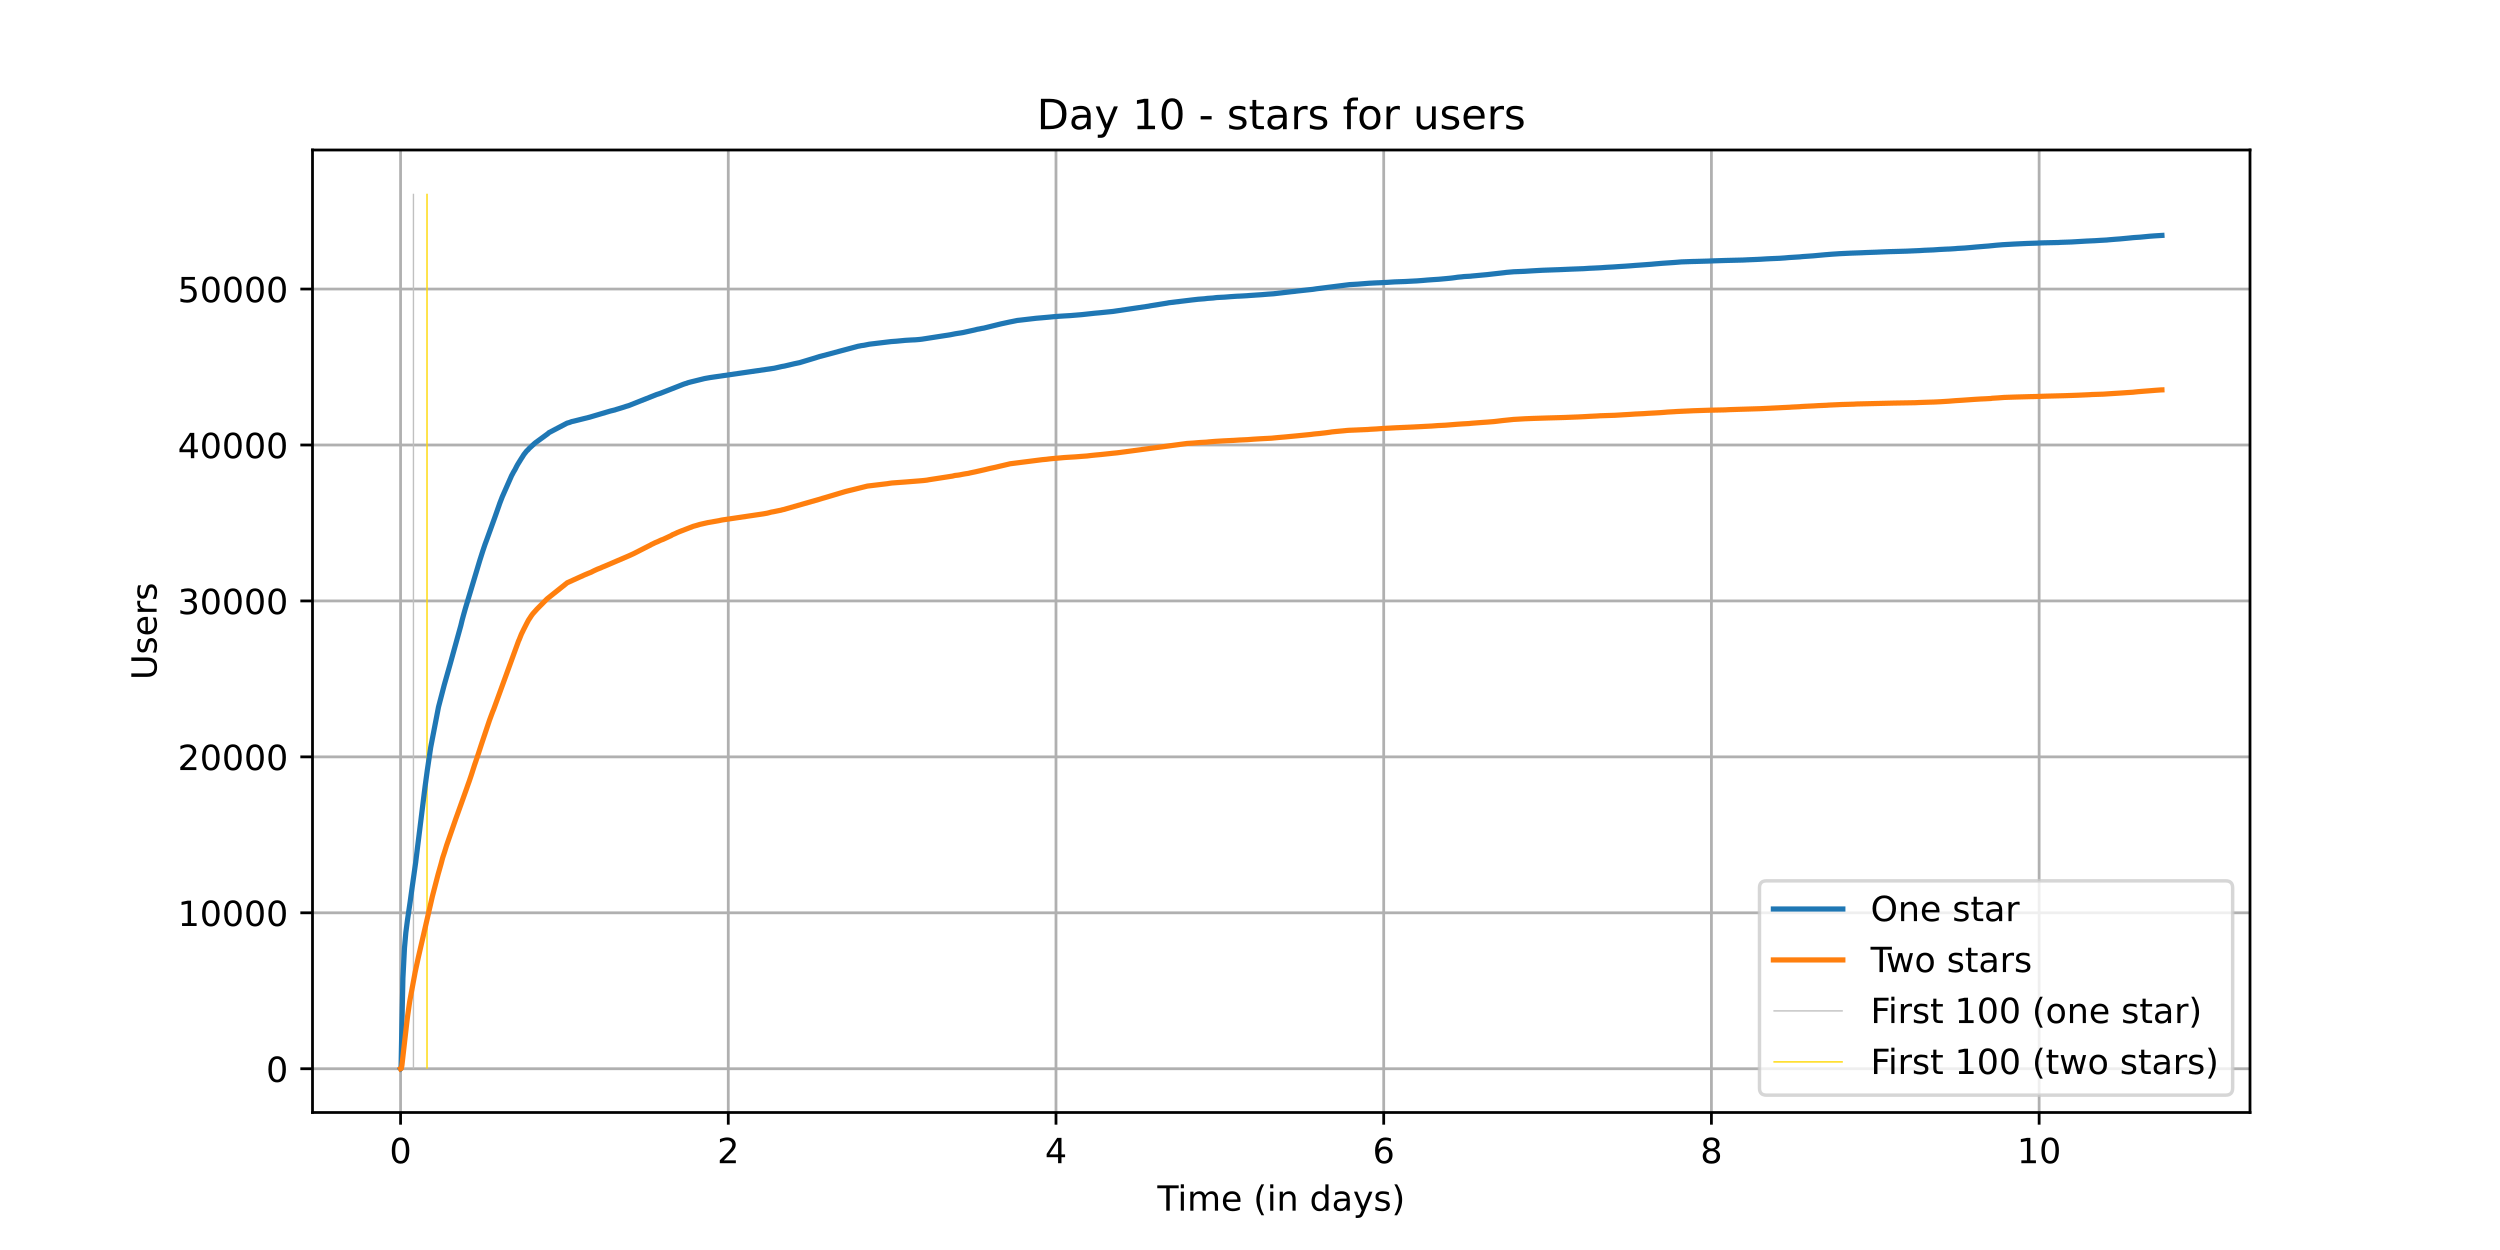 <?xml version="1.0" encoding="utf-8" standalone="no"?>
<!DOCTYPE svg PUBLIC "-//W3C//DTD SVG 1.1//EN"
  "http://www.w3.org/Graphics/SVG/1.1/DTD/svg11.dtd">
<!-- Created with matplotlib (https://matplotlib.org/) -->
<svg height="360pt" version="1.1" viewBox="0 0 720 360" width="720pt" xmlns="http://www.w3.org/2000/svg" xmlns:xlink="http://www.w3.org/1999/xlink">
 <defs>
  <style type="text/css">*{stroke-linecap:butt;stroke-linejoin:round;}</style>
 </defs>
 <g id="figure_1">
  <g id="patch_1">
   <path d="M 0 360 
L 720 360 
L 720 0 
L 0 0 
z
" style="fill:#ffffff;"/>
  </g>
  <g id="axes_1">
   <g id="patch_2">
    <path d="M 90 320.4 
L 648 320.4 
L 648 43.2 
L 90 43.2 
z
" style="fill:#ffffff;"/>
   </g>
   <g id="matplotlib.axis_1">
    <g id="xtick_1">
     <g id="line2d_1">
      <path clip-path="url(#pdeec775f5f)" d="M 115.364 320.4 
L 115.364 43.2 
" style="fill:none;stroke:#b0b0b0;stroke-linecap:square;stroke-width:0.8;"/>
     </g>
     <g id="line2d_2">
      <defs>
       <path d="M 0 0 
L 0 3.5 
" id="mf7f93cf895" style="stroke:#000000;stroke-width:0.8;"/>
      </defs>
      <g>
       <use style="stroke:#000000;stroke-width:0.8;" x="115.364" xlink:href="#mf7f93cf895" y="320.4"/>
      </g>
     </g>
     <g id="text_1">
      <!-- 0 -->
      <g transform="translate(112.182 334.998)scale(0.1 -0.1)">
       <defs>
        <path d="M 31.781 66.406 
Q 24.172 66.406 20.328 58.906 
Q 16.5 51.422 16.5 36.375 
Q 16.5 21.391 20.328 13.891 
Q 24.172 6.391 31.781 6.391 
Q 39.453 6.391 43.281 13.891 
Q 47.125 21.391 47.125 36.375 
Q 47.125 51.422 43.281 58.906 
Q 39.453 66.406 31.781 66.406 
z
M 31.781 74.219 
Q 44.047 74.219 50.516 64.516 
Q 56.984 54.828 56.984 36.375 
Q 56.984 17.969 50.516 8.266 
Q 44.047 -1.422 31.781 -1.422 
Q 19.531 -1.422 13.062 8.266 
Q 6.594 17.969 6.594 36.375 
Q 6.594 54.828 13.062 64.516 
Q 19.531 74.219 31.781 74.219 
z
" id="DejaVuSans-48"/>
       </defs>
       <use xlink:href="#DejaVuSans-48"/>
      </g>
     </g>
    </g>
    <g id="xtick_2">
     <g id="line2d_3">
      <path clip-path="url(#pdeec775f5f)" d="M 209.745 320.4 
L 209.745 43.2 
" style="fill:none;stroke:#b0b0b0;stroke-linecap:square;stroke-width:0.8;"/>
     </g>
     <g id="line2d_4">
      <g>
       <use style="stroke:#000000;stroke-width:0.8;" x="209.745" xlink:href="#mf7f93cf895" y="320.4"/>
      </g>
     </g>
     <g id="text_2">
      <!-- 2 -->
      <g transform="translate(206.564 334.998)scale(0.1 -0.1)">
       <defs>
        <path d="M 19.188 8.297 
L 53.609 8.297 
L 53.609 0 
L 7.328 0 
L 7.328 8.297 
Q 12.938 14.109 22.625 23.891 
Q 32.328 33.688 34.812 36.531 
Q 39.547 41.844 41.422 45.531 
Q 43.312 49.219 43.312 52.781 
Q 43.312 58.594 39.234 62.25 
Q 35.156 65.922 28.609 65.922 
Q 23.969 65.922 18.812 64.312 
Q 13.672 62.703 7.812 59.422 
L 7.812 69.391 
Q 13.766 71.781 18.938 73 
Q 24.125 74.219 28.422 74.219 
Q 39.75 74.219 46.484 68.547 
Q 53.219 62.891 53.219 53.422 
Q 53.219 48.922 51.531 44.891 
Q 49.859 40.875 45.406 35.406 
Q 44.188 33.984 37.641 27.219 
Q 31.109 20.453 19.188 8.297 
z
" id="DejaVuSans-50"/>
       </defs>
       <use xlink:href="#DejaVuSans-50"/>
      </g>
     </g>
    </g>
    <g id="xtick_3">
     <g id="line2d_5">
      <path clip-path="url(#pdeec775f5f)" d="M 304.126 320.4 
L 304.126 43.2 
" style="fill:none;stroke:#b0b0b0;stroke-linecap:square;stroke-width:0.8;"/>
     </g>
     <g id="line2d_6">
      <g>
       <use style="stroke:#000000;stroke-width:0.8;" x="304.126" xlink:href="#mf7f93cf895" y="320.4"/>
      </g>
     </g>
     <g id="text_3">
      <!-- 4 -->
      <g transform="translate(300.945 334.998)scale(0.1 -0.1)">
       <defs>
        <path d="M 37.797 64.312 
L 12.891 25.391 
L 37.797 25.391 
z
M 35.203 72.906 
L 47.609 72.906 
L 47.609 25.391 
L 58.016 25.391 
L 58.016 17.188 
L 47.609 17.188 
L 47.609 0 
L 37.797 0 
L 37.797 17.188 
L 4.891 17.188 
L 4.891 26.703 
z
" id="DejaVuSans-52"/>
       </defs>
       <use xlink:href="#DejaVuSans-52"/>
      </g>
     </g>
    </g>
    <g id="xtick_4">
     <g id="line2d_7">
      <path clip-path="url(#pdeec775f5f)" d="M 398.507 320.4 
L 398.507 43.2 
" style="fill:none;stroke:#b0b0b0;stroke-linecap:square;stroke-width:0.8;"/>
     </g>
     <g id="line2d_8">
      <g>
       <use style="stroke:#000000;stroke-width:0.8;" x="398.507" xlink:href="#mf7f93cf895" y="320.4"/>
      </g>
     </g>
     <g id="text_4">
      <!-- 6 -->
      <g transform="translate(395.326 334.998)scale(0.1 -0.1)">
       <defs>
        <path d="M 33.016 40.375 
Q 26.375 40.375 22.484 35.828 
Q 18.609 31.297 18.609 23.391 
Q 18.609 15.531 22.484 10.953 
Q 26.375 6.391 33.016 6.391 
Q 39.656 6.391 43.531 10.953 
Q 47.406 15.531 47.406 23.391 
Q 47.406 31.297 43.531 35.828 
Q 39.656 40.375 33.016 40.375 
z
M 52.594 71.297 
L 52.594 62.312 
Q 48.875 64.062 45.094 64.984 
Q 41.312 65.922 37.594 65.922 
Q 27.828 65.922 22.672 59.328 
Q 17.531 52.734 16.797 39.406 
Q 19.672 43.656 24.016 45.922 
Q 28.375 48.188 33.594 48.188 
Q 44.578 48.188 50.953 41.516 
Q 57.328 34.859 57.328 23.391 
Q 57.328 12.156 50.688 5.359 
Q 44.047 -1.422 33.016 -1.422 
Q 20.359 -1.422 13.672 8.266 
Q 6.984 17.969 6.984 36.375 
Q 6.984 53.656 15.188 63.938 
Q 23.391 74.219 37.203 74.219 
Q 40.922 74.219 44.703 73.484 
Q 48.484 72.75 52.594 71.297 
z
" id="DejaVuSans-54"/>
       </defs>
       <use xlink:href="#DejaVuSans-54"/>
      </g>
     </g>
    </g>
    <g id="xtick_5">
     <g id="line2d_9">
      <path clip-path="url(#pdeec775f5f)" d="M 492.888 320.4 
L 492.888 43.2 
" style="fill:none;stroke:#b0b0b0;stroke-linecap:square;stroke-width:0.8;"/>
     </g>
     <g id="line2d_10">
      <g>
       <use style="stroke:#000000;stroke-width:0.8;" x="492.888" xlink:href="#mf7f93cf895" y="320.4"/>
      </g>
     </g>
     <g id="text_5">
      <!-- 8 -->
      <g transform="translate(489.707 334.998)scale(0.1 -0.1)">
       <defs>
        <path d="M 31.781 34.625 
Q 24.75 34.625 20.719 30.859 
Q 16.703 27.094 16.703 20.516 
Q 16.703 13.922 20.719 10.156 
Q 24.75 6.391 31.781 6.391 
Q 38.812 6.391 42.859 10.172 
Q 46.922 13.969 46.922 20.516 
Q 46.922 27.094 42.891 30.859 
Q 38.875 34.625 31.781 34.625 
z
M 21.922 38.812 
Q 15.578 40.375 12.031 44.719 
Q 8.5 49.078 8.5 55.328 
Q 8.5 64.062 14.719 69.141 
Q 20.953 74.219 31.781 74.219 
Q 42.672 74.219 48.875 69.141 
Q 55.078 64.062 55.078 55.328 
Q 55.078 49.078 51.531 44.719 
Q 48 40.375 41.703 38.812 
Q 48.828 37.156 52.797 32.312 
Q 56.781 27.484 56.781 20.516 
Q 56.781 9.906 50.312 4.234 
Q 43.844 -1.422 31.781 -1.422 
Q 19.734 -1.422 13.25 4.234 
Q 6.781 9.906 6.781 20.516 
Q 6.781 27.484 10.781 32.312 
Q 14.797 37.156 21.922 38.812 
z
M 18.312 54.391 
Q 18.312 48.734 21.844 45.562 
Q 25.391 42.391 31.781 42.391 
Q 38.141 42.391 41.719 45.562 
Q 45.312 48.734 45.312 54.391 
Q 45.312 60.062 41.719 63.234 
Q 38.141 66.406 31.781 66.406 
Q 25.391 66.406 21.844 63.234 
Q 18.312 60.062 18.312 54.391 
z
" id="DejaVuSans-56"/>
       </defs>
       <use xlink:href="#DejaVuSans-56"/>
      </g>
     </g>
    </g>
    <g id="xtick_6">
     <g id="line2d_11">
      <path clip-path="url(#pdeec775f5f)" d="M 587.27 320.4 
L 587.27 43.2 
" style="fill:none;stroke:#b0b0b0;stroke-linecap:square;stroke-width:0.8;"/>
     </g>
     <g id="line2d_12">
      <g>
       <use style="stroke:#000000;stroke-width:0.8;" x="587.27" xlink:href="#mf7f93cf895" y="320.4"/>
      </g>
     </g>
     <g id="text_6">
      <!-- 10 -->
      <g transform="translate(580.907 334.998)scale(0.1 -0.1)">
       <defs>
        <path d="M 12.406 8.297 
L 28.516 8.297 
L 28.516 63.922 
L 10.984 60.406 
L 10.984 69.391 
L 28.422 72.906 
L 38.281 72.906 
L 38.281 8.297 
L 54.391 8.297 
L 54.391 0 
L 12.406 0 
z
" id="DejaVuSans-49"/>
       </defs>
       <use xlink:href="#DejaVuSans-49"/>
       <use x="63.623" xlink:href="#DejaVuSans-48"/>
      </g>
     </g>
    </g>
    <g id="text_7">
     <!-- Time (in days) -->
     <g transform="translate(333.327 348.677)scale(0.1 -0.1)">
      <defs>
       <path d="M -0.297 72.906 
L 61.375 72.906 
L 61.375 64.594 
L 35.5 64.594 
L 35.5 0 
L 25.594 0 
L 25.594 64.594 
L -0.297 64.594 
z
" id="DejaVuSans-84"/>
       <path d="M 9.422 54.688 
L 18.406 54.688 
L 18.406 0 
L 9.422 0 
z
M 9.422 75.984 
L 18.406 75.984 
L 18.406 64.594 
L 9.422 64.594 
z
" id="DejaVuSans-105"/>
       <path d="M 52 44.188 
Q 55.375 50.25 60.062 53.125 
Q 64.75 56 71.094 56 
Q 79.641 56 84.281 50.016 
Q 88.922 44.047 88.922 33.016 
L 88.922 0 
L 79.891 0 
L 79.891 32.719 
Q 79.891 40.578 77.094 44.375 
Q 74.312 48.188 68.609 48.188 
Q 61.625 48.188 57.562 43.547 
Q 53.516 38.922 53.516 30.906 
L 53.516 0 
L 44.484 0 
L 44.484 32.719 
Q 44.484 40.625 41.703 44.406 
Q 38.922 48.188 33.109 48.188 
Q 26.219 48.188 22.156 43.531 
Q 18.109 38.875 18.109 30.906 
L 18.109 0 
L 9.078 0 
L 9.078 54.688 
L 18.109 54.688 
L 18.109 46.188 
Q 21.188 51.219 25.484 53.609 
Q 29.781 56 35.688 56 
Q 41.656 56 45.828 52.969 
Q 50 49.953 52 44.188 
z
" id="DejaVuSans-109"/>
       <path d="M 56.203 29.594 
L 56.203 25.203 
L 14.891 25.203 
Q 15.484 15.922 20.484 11.062 
Q 25.484 6.203 34.422 6.203 
Q 39.594 6.203 44.453 7.469 
Q 49.312 8.734 54.109 11.281 
L 54.109 2.781 
Q 49.266 0.734 44.188 -0.344 
Q 39.109 -1.422 33.891 -1.422 
Q 20.797 -1.422 13.156 6.188 
Q 5.516 13.812 5.516 26.812 
Q 5.516 40.234 12.766 48.109 
Q 20.016 56 32.328 56 
Q 43.359 56 49.781 48.891 
Q 56.203 41.797 56.203 29.594 
z
M 47.219 32.234 
Q 47.125 39.594 43.094 43.984 
Q 39.062 48.391 32.422 48.391 
Q 24.906 48.391 20.391 44.141 
Q 15.875 39.891 15.188 32.172 
z
" id="DejaVuSans-101"/>
       <path id="DejaVuSans-32"/>
       <path d="M 31 75.875 
Q 24.469 64.656 21.281 53.656 
Q 18.109 42.672 18.109 31.391 
Q 18.109 20.125 21.312 9.062 
Q 24.516 -2 31 -13.188 
L 23.188 -13.188 
Q 15.875 -1.703 12.234 9.375 
Q 8.594 20.453 8.594 31.391 
Q 8.594 42.281 12.203 53.312 
Q 15.828 64.359 23.188 75.875 
z
" id="DejaVuSans-40"/>
       <path d="M 54.891 33.016 
L 54.891 0 
L 45.906 0 
L 45.906 32.719 
Q 45.906 40.484 42.875 44.328 
Q 39.844 48.188 33.797 48.188 
Q 26.516 48.188 22.312 43.547 
Q 18.109 38.922 18.109 30.906 
L 18.109 0 
L 9.078 0 
L 9.078 54.688 
L 18.109 54.688 
L 18.109 46.188 
Q 21.344 51.125 25.703 53.562 
Q 30.078 56 35.797 56 
Q 45.219 56 50.047 50.172 
Q 54.891 44.344 54.891 33.016 
z
" id="DejaVuSans-110"/>
       <path d="M 45.406 46.391 
L 45.406 75.984 
L 54.391 75.984 
L 54.391 0 
L 45.406 0 
L 45.406 8.203 
Q 42.578 3.328 38.25 0.953 
Q 33.938 -1.422 27.875 -1.422 
Q 17.969 -1.422 11.734 6.484 
Q 5.516 14.406 5.516 27.297 
Q 5.516 40.188 11.734 48.094 
Q 17.969 56 27.875 56 
Q 33.938 56 38.25 53.625 
Q 42.578 51.266 45.406 46.391 
z
M 14.797 27.297 
Q 14.797 17.391 18.875 11.75 
Q 22.953 6.109 30.078 6.109 
Q 37.203 6.109 41.297 11.75 
Q 45.406 17.391 45.406 27.297 
Q 45.406 37.203 41.297 42.844 
Q 37.203 48.484 30.078 48.484 
Q 22.953 48.484 18.875 42.844 
Q 14.797 37.203 14.797 27.297 
z
" id="DejaVuSans-100"/>
       <path d="M 34.281 27.484 
Q 23.391 27.484 19.188 25 
Q 14.984 22.516 14.984 16.5 
Q 14.984 11.719 18.141 8.906 
Q 21.297 6.109 26.703 6.109 
Q 34.188 6.109 38.703 11.406 
Q 43.219 16.703 43.219 25.484 
L 43.219 27.484 
z
M 52.203 31.203 
L 52.203 0 
L 43.219 0 
L 43.219 8.297 
Q 40.141 3.328 35.547 0.953 
Q 30.953 -1.422 24.312 -1.422 
Q 15.922 -1.422 10.953 3.297 
Q 6 8.016 6 15.922 
Q 6 25.141 12.172 29.828 
Q 18.359 34.516 30.609 34.516 
L 43.219 34.516 
L 43.219 35.406 
Q 43.219 41.609 39.141 45 
Q 35.062 48.391 27.688 48.391 
Q 23 48.391 18.547 47.266 
Q 14.109 46.141 10.016 43.891 
L 10.016 52.203 
Q 14.938 54.109 19.578 55.047 
Q 24.219 56 28.609 56 
Q 40.484 56 46.344 49.844 
Q 52.203 43.703 52.203 31.203 
z
" id="DejaVuSans-97"/>
       <path d="M 32.172 -5.078 
Q 28.375 -14.844 24.75 -17.812 
Q 21.141 -20.797 15.094 -20.797 
L 7.906 -20.797 
L 7.906 -13.281 
L 13.188 -13.281 
Q 16.891 -13.281 18.938 -11.516 
Q 21 -9.766 23.484 -3.219 
L 25.094 0.875 
L 2.984 54.688 
L 12.5 54.688 
L 29.594 11.922 
L 46.688 54.688 
L 56.203 54.688 
z
" id="DejaVuSans-121"/>
       <path d="M 44.281 53.078 
L 44.281 44.578 
Q 40.484 46.531 36.375 47.5 
Q 32.281 48.484 27.875 48.484 
Q 21.188 48.484 17.844 46.438 
Q 14.5 44.391 14.5 40.281 
Q 14.5 37.156 16.891 35.375 
Q 19.281 33.594 26.516 31.984 
L 29.594 31.297 
Q 39.156 29.25 43.188 25.516 
Q 47.219 21.781 47.219 15.094 
Q 47.219 7.469 41.188 3.016 
Q 35.156 -1.422 24.609 -1.422 
Q 20.219 -1.422 15.453 -0.562 
Q 10.688 0.297 5.422 2 
L 5.422 11.281 
Q 10.406 8.688 15.234 7.391 
Q 20.062 6.109 24.812 6.109 
Q 31.156 6.109 34.562 8.281 
Q 37.984 10.453 37.984 14.406 
Q 37.984 18.062 35.516 20.016 
Q 33.062 21.969 24.703 23.781 
L 21.578 24.516 
Q 13.234 26.266 9.516 29.906 
Q 5.812 33.547 5.812 39.891 
Q 5.812 47.609 11.281 51.797 
Q 16.75 56 26.812 56 
Q 31.781 56 36.172 55.266 
Q 40.578 54.547 44.281 53.078 
z
" id="DejaVuSans-115"/>
       <path d="M 8.016 75.875 
L 15.828 75.875 
Q 23.141 64.359 26.781 53.312 
Q 30.422 42.281 30.422 31.391 
Q 30.422 20.453 26.781 9.375 
Q 23.141 -1.703 15.828 -13.188 
L 8.016 -13.188 
Q 14.5 -2 17.703 9.062 
Q 20.906 20.125 20.906 31.391 
Q 20.906 42.672 17.703 53.656 
Q 14.5 64.656 8.016 75.875 
z
" id="DejaVuSans-41"/>
      </defs>
      <use xlink:href="#DejaVuSans-84"/>
      <use x="57.959" xlink:href="#DejaVuSans-105"/>
      <use x="85.742" xlink:href="#DejaVuSans-109"/>
      <use x="183.154" xlink:href="#DejaVuSans-101"/>
      <use x="244.678" xlink:href="#DejaVuSans-32"/>
      <use x="276.465" xlink:href="#DejaVuSans-40"/>
      <use x="315.479" xlink:href="#DejaVuSans-105"/>
      <use x="343.262" xlink:href="#DejaVuSans-110"/>
      <use x="406.641" xlink:href="#DejaVuSans-32"/>
      <use x="438.428" xlink:href="#DejaVuSans-100"/>
      <use x="501.904" xlink:href="#DejaVuSans-97"/>
      <use x="563.184" xlink:href="#DejaVuSans-121"/>
      <use x="622.363" xlink:href="#DejaVuSans-115"/>
      <use x="674.463" xlink:href="#DejaVuSans-41"/>
     </g>
    </g>
   </g>
   <g id="matplotlib.axis_2">
    <g id="ytick_1">
     <g id="line2d_13">
      <path clip-path="url(#pdeec775f5f)" d="M 90 307.8 
L 648 307.8 
" style="fill:none;stroke:#b0b0b0;stroke-linecap:square;stroke-width:0.8;"/>
     </g>
     <g id="line2d_14">
      <defs>
       <path d="M 0 0 
L -3.5 0 
" id="m6e5ec797a6" style="stroke:#000000;stroke-width:0.8;"/>
      </defs>
      <g>
       <use style="stroke:#000000;stroke-width:0.8;" x="90" xlink:href="#m6e5ec797a6" y="307.8"/>
      </g>
     </g>
     <g id="text_8">
      <!-- 0 -->
      <g transform="translate(76.638 311.599)scale(0.1 -0.1)">
       <use xlink:href="#DejaVuSans-48"/>
      </g>
     </g>
    </g>
    <g id="ytick_2">
     <g id="line2d_15">
      <path clip-path="url(#pdeec775f5f)" d="M 90 262.888 
L 648 262.888 
" style="fill:none;stroke:#b0b0b0;stroke-linecap:square;stroke-width:0.8;"/>
     </g>
     <g id="line2d_16">
      <g>
       <use style="stroke:#000000;stroke-width:0.8;" x="90" xlink:href="#m6e5ec797a6" y="262.888"/>
      </g>
     </g>
     <g id="text_9">
      <!-- 10000 -->
      <g transform="translate(51.188 266.687)scale(0.1 -0.1)">
       <use xlink:href="#DejaVuSans-49"/>
       <use x="63.623" xlink:href="#DejaVuSans-48"/>
       <use x="127.246" xlink:href="#DejaVuSans-48"/>
       <use x="190.869" xlink:href="#DejaVuSans-48"/>
       <use x="254.492" xlink:href="#DejaVuSans-48"/>
      </g>
     </g>
    </g>
    <g id="ytick_3">
     <g id="line2d_17">
      <path clip-path="url(#pdeec775f5f)" d="M 90 217.976 
L 648 217.976 
" style="fill:none;stroke:#b0b0b0;stroke-linecap:square;stroke-width:0.8;"/>
     </g>
     <g id="line2d_18">
      <g>
       <use style="stroke:#000000;stroke-width:0.8;" x="90" xlink:href="#m6e5ec797a6" y="217.976"/>
      </g>
     </g>
     <g id="text_10">
      <!-- 20000 -->
      <g transform="translate(51.188 221.775)scale(0.1 -0.1)">
       <use xlink:href="#DejaVuSans-50"/>
       <use x="63.623" xlink:href="#DejaVuSans-48"/>
       <use x="127.246" xlink:href="#DejaVuSans-48"/>
       <use x="190.869" xlink:href="#DejaVuSans-48"/>
       <use x="254.492" xlink:href="#DejaVuSans-48"/>
      </g>
     </g>
    </g>
    <g id="ytick_4">
     <g id="line2d_19">
      <path clip-path="url(#pdeec775f5f)" d="M 90 173.064 
L 648 173.064 
" style="fill:none;stroke:#b0b0b0;stroke-linecap:square;stroke-width:0.8;"/>
     </g>
     <g id="line2d_20">
      <g>
       <use style="stroke:#000000;stroke-width:0.8;" x="90" xlink:href="#m6e5ec797a6" y="173.064"/>
      </g>
     </g>
     <g id="text_11">
      <!-- 30000 -->
      <g transform="translate(51.188 176.864)scale(0.1 -0.1)">
       <defs>
        <path d="M 40.578 39.312 
Q 47.656 37.797 51.625 33 
Q 55.609 28.219 55.609 21.188 
Q 55.609 10.406 48.188 4.484 
Q 40.766 -1.422 27.094 -1.422 
Q 22.516 -1.422 17.656 -0.516 
Q 12.797 0.391 7.625 2.203 
L 7.625 11.719 
Q 11.719 9.328 16.594 8.109 
Q 21.484 6.891 26.812 6.891 
Q 36.078 6.891 40.938 10.547 
Q 45.797 14.203 45.797 21.188 
Q 45.797 27.641 41.281 31.266 
Q 36.766 34.906 28.719 34.906 
L 20.219 34.906 
L 20.219 43.016 
L 29.109 43.016 
Q 36.375 43.016 40.234 45.922 
Q 44.094 48.828 44.094 54.297 
Q 44.094 59.906 40.109 62.906 
Q 36.141 65.922 28.719 65.922 
Q 24.656 65.922 20.016 65.031 
Q 15.375 64.156 9.812 62.312 
L 9.812 71.094 
Q 15.438 72.656 20.344 73.438 
Q 25.25 74.219 29.594 74.219 
Q 40.828 74.219 47.359 69.109 
Q 53.906 64.016 53.906 55.328 
Q 53.906 49.266 50.438 45.094 
Q 46.969 40.922 40.578 39.312 
z
" id="DejaVuSans-51"/>
       </defs>
       <use xlink:href="#DejaVuSans-51"/>
       <use x="63.623" xlink:href="#DejaVuSans-48"/>
       <use x="127.246" xlink:href="#DejaVuSans-48"/>
       <use x="190.869" xlink:href="#DejaVuSans-48"/>
       <use x="254.492" xlink:href="#DejaVuSans-48"/>
      </g>
     </g>
    </g>
    <g id="ytick_5">
     <g id="line2d_21">
      <path clip-path="url(#pdeec775f5f)" d="M 90 128.153 
L 648 128.153 
" style="fill:none;stroke:#b0b0b0;stroke-linecap:square;stroke-width:0.8;"/>
     </g>
     <g id="line2d_22">
      <g>
       <use style="stroke:#000000;stroke-width:0.8;" x="90" xlink:href="#m6e5ec797a6" y="128.153"/>
      </g>
     </g>
     <g id="text_12">
      <!-- 40000 -->
      <g transform="translate(51.188 131.952)scale(0.1 -0.1)">
       <use xlink:href="#DejaVuSans-52"/>
       <use x="63.623" xlink:href="#DejaVuSans-48"/>
       <use x="127.246" xlink:href="#DejaVuSans-48"/>
       <use x="190.869" xlink:href="#DejaVuSans-48"/>
       <use x="254.492" xlink:href="#DejaVuSans-48"/>
      </g>
     </g>
    </g>
    <g id="ytick_6">
     <g id="line2d_23">
      <path clip-path="url(#pdeec775f5f)" d="M 90 83.241 
L 648 83.241 
" style="fill:none;stroke:#b0b0b0;stroke-linecap:square;stroke-width:0.8;"/>
     </g>
     <g id="line2d_24">
      <g>
       <use style="stroke:#000000;stroke-width:0.8;" x="90" xlink:href="#m6e5ec797a6" y="83.241"/>
      </g>
     </g>
     <g id="text_13">
      <!-- 50000 -->
      <g transform="translate(51.188 87.04)scale(0.1 -0.1)">
       <defs>
        <path d="M 10.797 72.906 
L 49.516 72.906 
L 49.516 64.594 
L 19.828 64.594 
L 19.828 46.734 
Q 21.969 47.469 24.109 47.828 
Q 26.266 48.188 28.422 48.188 
Q 40.625 48.188 47.75 41.5 
Q 54.891 34.812 54.891 23.391 
Q 54.891 11.625 47.562 5.094 
Q 40.234 -1.422 26.906 -1.422 
Q 22.312 -1.422 17.547 -0.641 
Q 12.797 0.141 7.719 1.703 
L 7.719 11.625 
Q 12.109 9.234 16.797 8.062 
Q 21.484 6.891 26.703 6.891 
Q 35.156 6.891 40.078 11.328 
Q 45.016 15.766 45.016 23.391 
Q 45.016 31 40.078 35.438 
Q 35.156 39.891 26.703 39.891 
Q 22.75 39.891 18.812 39.016 
Q 14.891 38.141 10.797 36.281 
z
" id="DejaVuSans-53"/>
       </defs>
       <use xlink:href="#DejaVuSans-53"/>
       <use x="63.623" xlink:href="#DejaVuSans-48"/>
       <use x="127.246" xlink:href="#DejaVuSans-48"/>
       <use x="190.869" xlink:href="#DejaVuSans-48"/>
       <use x="254.492" xlink:href="#DejaVuSans-48"/>
      </g>
     </g>
    </g>
    <g id="text_14">
     <!-- Users -->
     <g transform="translate(45.108 195.801)rotate(-90)scale(0.1 -0.1)">
      <defs>
       <path d="M 8.688 72.906 
L 18.609 72.906 
L 18.609 28.609 
Q 18.609 16.891 22.844 11.734 
Q 27.094 6.594 36.625 6.594 
Q 46.094 6.594 50.344 11.734 
Q 54.594 16.891 54.594 28.609 
L 54.594 72.906 
L 64.5 72.906 
L 64.5 27.391 
Q 64.5 13.141 57.438 5.859 
Q 50.391 -1.422 36.625 -1.422 
Q 22.797 -1.422 15.734 5.859 
Q 8.688 13.141 8.688 27.391 
z
" id="DejaVuSans-85"/>
       <path d="M 41.109 46.297 
Q 39.594 47.172 37.812 47.578 
Q 36.031 48 33.891 48 
Q 26.266 48 22.188 43.047 
Q 18.109 38.094 18.109 28.812 
L 18.109 0 
L 9.078 0 
L 9.078 54.688 
L 18.109 54.688 
L 18.109 46.188 
Q 20.953 51.172 25.484 53.578 
Q 30.031 56 36.531 56 
Q 37.453 56 38.578 55.875 
Q 39.703 55.766 41.062 55.516 
z
" id="DejaVuSans-114"/>
      </defs>
      <use xlink:href="#DejaVuSans-85"/>
      <use x="73.193" xlink:href="#DejaVuSans-115"/>
      <use x="125.293" xlink:href="#DejaVuSans-101"/>
      <use x="186.816" xlink:href="#DejaVuSans-114"/>
      <use x="227.93" xlink:href="#DejaVuSans-115"/>
     </g>
    </g>
   </g>
   <g id="LineCollection_1">
    <path clip-path="url(#pdeec775f5f)" d="M 119.073 307.8 
L 119.073 55.8 
" style="fill:none;stroke:#c0c0c0;stroke-width:0.4;"/>
   </g>
   <g id="LineCollection_2">
    <path clip-path="url(#pdeec775f5f)" d="M 122.98 307.8 
L 122.98 55.8 
" style="fill:none;stroke:#ffd700;stroke-width:0.4;"/>
   </g>
   <g id="line2d_25">
    <path clip-path="url(#pdeec775f5f)" d="M 115.364 307.8 
L 115.453 307.71 
L 115.518 306.776 
L 115.681 298.247 
L 116.038 281.747 
L 116.494 272.993 
L 116.883 268.574 
L 117.338 265.071 
L 118.118 259.753 
L 118.637 255.994 
L 119.712 248.391 
L 120.362 243.082 
L 120.82 239.431 
L 122.413 226.586 
L 123.066 221.789 
L 124.046 215.219 
L 126.292 203.6 
L 127.948 197.24 
L 128.468 195.408 
L 129.638 191.281 
L 132.723 180.147 
L 133.08 178.66 
L 133.54 176.967 
L 134.059 175.126 
L 138.186 161.378 
L 139.063 158.63 
L 139.68 156.793 
L 140.233 155.302 
L 142.279 149.643 
L 142.636 148.646 
L 143.709 145.596 
L 143.937 144.936 
L 144.652 143.081 
L 147.349 136.964 
L 147.577 136.556 
L 147.87 135.99 
L 148.325 135.231 
L 148.78 134.332 
L 149.072 133.793 
L 149.821 132.585 
L 150.179 132.006 
L 150.406 131.665 
L 150.893 130.888 
L 151.706 129.855 
L 152.063 129.549 
L 152.388 129.159 
L 153.916 127.753 
L 154.241 127.483 
L 157.783 124.896 
L 158.108 124.596 
L 163.305 121.869 
L 164.02 121.663 
L 164.669 121.416 
L 165.157 121.312 
L 169.898 120.127 
L 170.483 119.947 
L 170.97 119.803 
L 175.777 118.38 
L 176.167 118.285 
L 177.083 118.061 
L 177.473 117.926 
L 177.895 117.8 
L 178.22 117.702 
L 179.26 117.383 
L 179.78 117.221 
L 180.299 117.041 
L 180.559 116.965 
L 181.014 116.835 
L 189.133 113.615 
L 189.782 113.412 
L 190.919 112.986 
L 191.667 112.694 
L 196.15 110.933 
L 196.507 110.79 
L 196.832 110.664 
L 197.417 110.466 
L 197.774 110.376 
L 198.067 110.242 
L 198.911 110.013 
L 202.875 109.034 
L 203.46 108.926 
L 204.597 108.724 
L 222.982 106.051 
L 225.223 105.544 
L 225.873 105.436 
L 228.308 104.866 
L 228.763 104.758 
L 230.29 104.439 
L 234.934 103.038 
L 235.453 102.863 
L 235.778 102.773 
L 236.038 102.679 
L 236.493 102.571 
L 247.112 99.723 
L 247.664 99.629 
L 248.022 99.544 
L 248.833 99.44 
L 250.392 99.126 
L 256.66 98.376 
L 258.157 98.268 
L 260.723 98.021 
L 262.509 97.913 
L 263.645 97.864 
L 264.847 97.761 
L 265.561 97.675 
L 272.252 96.633 
L 273.129 96.503 
L 273.746 96.4 
L 275.142 96.121 
L 275.792 96.018 
L 276.701 95.879 
L 277.352 95.771 
L 279.463 95.304 
L 280.762 95.017 
L 281.477 94.832 
L 282.093 94.729 
L 282.711 94.594 
L 283.36 94.487 
L 287.388 93.494 
L 288.426 93.243 
L 289.011 93.121 
L 290.797 92.731 
L 291.35 92.623 
L 293.006 92.286 
L 293.688 92.214 
L 298.495 91.653 
L 299.794 91.545 
L 302.067 91.343 
L 303.171 91.235 
L 303.529 91.199 
L 304.957 91.091 
L 306.419 90.997 
L 308.271 90.889 
L 310.252 90.723 
L 311.55 90.615 
L 315.318 90.202 
L 316.552 90.094 
L 319.508 89.798 
L 320.551 89.69 
L 330.782 88.181 
L 331.334 88.069 
L 336.207 87.283 
L 336.565 87.202 
L 343.452 86.367 
L 344.394 86.263 
L 345.109 86.182 
L 346.863 86.048 
L 347.707 85.94 
L 349.363 85.823 
L 350.143 85.724 
L 350.533 85.684 
L 352.677 85.576 
L 354.528 85.428 
L 356.123 85.32 
L 357.293 85.271 
L 359.148 85.163 
L 359.733 85.114 
L 361.292 85.01 
L 361.552 84.988 
L 363.208 84.88 
L 365.189 84.718 
L 366.748 84.611 
L 371.977 84.004 
L 372.984 83.901 
L 373.406 83.838 
L 377.043 83.443 
L 378.05 83.335 
L 378.473 83.272 
L 379.155 83.164 
L 388.642 81.974 
L 390.526 81.866 
L 391.046 81.835 
L 392.378 81.727 
L 394.294 81.574 
L 396.373 81.467 
L 397.445 81.426 
L 399.62 81.318 
L 400.173 81.278 
L 401.666 81.184 
L 404.687 81.076 
L 406.018 81.004 
L 408.097 80.896 
L 409.883 80.762 
L 411.085 80.654 
L 412.708 80.537 
L 414.3 80.434 
L 414.625 80.407 
L 415.763 80.303 
L 416.38 80.245 
L 417.517 80.137 
L 418.199 80.065 
L 418.978 79.962 
L 419.823 79.836 
L 420.927 79.733 
L 421.642 79.648 
L 423.558 79.544 
L 423.818 79.504 
L 428.238 79.095 
L 428.953 79.014 
L 433.046 78.552 
L 433.891 78.444 
L 435.97 78.269 
L 438.634 78.161 
L 439.121 78.139 
L 440.811 78.031 
L 442.24 77.946 
L 444.221 77.838 
L 445.293 77.797 
L 448.183 77.694 
L 448.637 77.681 
L 451.076 77.573 
L 452.246 77.523 
L 455.007 77.416 
L 456.079 77.375 
L 457.702 77.267 
L 458.84 77.218 
L 461.016 77.11 
L 462.672 76.989 
L 464.685 76.881 
L 466.245 76.773 
L 467.966 76.666 
L 469.622 76.549 
L 470.921 76.441 
L 472.48 76.333 
L 473.943 76.225 
L 475.599 76.104 
L 476.737 75.996 
L 478.718 75.83 
L 480.312 75.722 
L 480.832 75.687 
L 482.392 75.579 
L 484.275 75.426 
L 487.295 75.318 
L 488.27 75.296 
L 492.069 75.188 
L 493.271 75.134 
L 496.616 75.026 
L 497.622 74.999 
L 501.974 74.892 
L 503.176 74.833 
L 505.775 74.725 
L 506.976 74.667 
L 508.697 74.559 
L 509.964 74.496 
L 512.497 74.389 
L 514.056 74.281 
L 515.225 74.173 
L 516.654 74.088 
L 518.375 73.98 
L 519.09 73.899 
L 520.65 73.791 
L 522.177 73.683 
L 524.484 73.472 
L 525.654 73.365 
L 527.571 73.212 
L 529.196 73.104 
L 529.749 73.064 
L 531.958 72.956 
L 533.127 72.902 
L 536.18 72.794 
L 537.382 72.736 
L 540.435 72.628 
L 541.67 72.57 
L 544.495 72.462 
L 545.469 72.439 
L 549.139 72.332 
L 550.341 72.278 
L 552.81 72.17 
L 554.238 72.08 
L 556.804 71.972 
L 558.46 71.856 
L 560.539 71.748 
L 561.578 71.712 
L 563.105 71.609 
L 563.755 71.546 
L 565.736 71.438 
L 567.814 71.263 
L 568.951 71.155 
L 569.536 71.106 
L 571.451 70.948 
L 572.784 70.845 
L 573.141 70.805 
L 574.212 70.701 
L 574.895 70.629 
L 576.811 70.472 
L 578.759 70.364 
L 580.156 70.284 
L 582.462 70.176 
L 583.695 70.117 
L 586.879 70.01 
L 588.112 69.947 
L 592.887 69.839 
L 593.438 69.799 
L 596.524 69.691 
L 597.855 69.614 
L 599.609 69.507 
L 600.941 69.43 
L 603.312 69.323 
L 604.741 69.233 
L 606.722 69.125 
L 607.339 69.062 
L 608.638 68.954 
L 609.19 68.909 
L 610.619 68.802 
L 613.087 68.568 
L 614.094 68.465 
L 614.679 68.411 
L 616.368 68.303 
L 619.097 68.038 
L 620.46 67.935 
L 620.98 67.903 
L 622.636 67.8 
L 622.636 67.8 
" style="fill:none;stroke:#1f77b4;stroke-linecap:square;stroke-width:1.5;"/>
   </g>
   <g id="line2d_26">
    <path clip-path="url(#pdeec775f5f)" d="M 115.364 307.8 
L 115.551 307.715 
L 115.745 306.897 
L 117.176 294.344 
L 117.403 292.539 
L 117.988 288.452 
L 119.581 279.887 
L 120.461 275.805 
L 124.535 258.11 
L 125.285 255.217 
L 126.162 251.84 
L 127.039 248.741 
L 127.494 247.016 
L 128.013 245.453 
L 128.631 243.441 
L 131.099 236.314 
L 131.197 236.022 
L 132.69 231.863 
L 133.54 229.487 
L 134.45 226.941 
L 134.742 226.092 
L 135.099 225.104 
L 135.651 223.473 
L 135.944 222.58 
L 136.723 220.146 
L 136.886 219.687 
L 137.503 217.864 
L 137.86 216.782 
L 138.608 214.491 
L 138.965 213.427 
L 140.98 207.418 
L 141.532 205.922 
L 141.954 204.799 
L 142.117 204.44 
L 149.332 184.629 
L 149.527 184.216 
L 150.146 182.662 
L 150.861 181.189 
L 151.608 179.725 
L 152.193 178.611 
L 152.388 178.315 
L 152.778 177.726 
L 152.908 177.506 
L 153.429 176.783 
L 154.663 175.404 
L 157.295 172.737 
L 157.555 172.476 
L 163.37 167.828 
L 163.63 167.72 
L 164.995 167.096 
L 168.404 165.551 
L 169.314 165.169 
L 170.223 164.81 
L 170.938 164.441 
L 171.523 164.167 
L 172.075 163.916 
L 173.049 163.539 
L 173.439 163.35 
L 173.829 163.193 
L 174.088 163.089 
L 180.657 160.274 
L 181.176 160.049 
L 182.443 159.47 
L 182.703 159.339 
L 183.125 159.128 
L 184.294 158.531 
L 186.957 157.17 
L 187.282 157.017 
L 187.606 156.811 
L 188.158 156.559 
L 188.613 156.326 
L 189.458 155.98 
L 189.75 155.836 
L 190.334 155.562 
L 190.984 155.324 
L 193.29 154.251 
L 193.648 154.017 
L 194.395 153.703 
L 194.948 153.438 
L 195.143 153.344 
L 195.955 153.016 
L 199.658 151.583 
L 200.438 151.367 
L 201.511 151.044 
L 203.882 150.505 
L 207.033 149.957 
L 207.423 149.867 
L 207.975 149.755 
L 219.767 148.004 
L 220.903 147.806 
L 221.326 147.703 
L 222.137 147.483 
L 222.754 147.379 
L 224.378 147.042 
L 224.898 146.944 
L 225.353 146.809 
L 225.84 146.71 
L 226.327 146.562 
L 235.811 143.849 
L 236.882 143.521 
L 237.629 143.31 
L 243.182 141.649 
L 243.637 141.518 
L 244.611 141.276 
L 245.293 141.114 
L 249.808 139.991 
L 255.555 139.3 
L 256.205 139.192 
L 256.92 139.098 
L 260.788 138.815 
L 261.372 138.765 
L 262.736 138.657 
L 264.652 138.505 
L 265.854 138.401 
L 266.211 138.366 
L 267.023 138.267 
L 267.542 138.163 
L 274.33 137.112 
L 275.013 136.937 
L 275.954 136.834 
L 276.409 136.762 
L 276.896 136.663 
L 277.417 136.56 
L 278.034 136.452 
L 278.944 136.318 
L 279.333 136.21 
L 280.86 135.895 
L 281.314 135.792 
L 283.685 135.253 
L 284.692 135.006 
L 285.082 134.912 
L 286.705 134.57 
L 287.81 134.305 
L 290.473 133.677 
L 290.895 133.569 
L 300.184 132.383 
L 301.385 132.275 
L 302.165 132.172 
L 303.236 132.064 
L 305.347 131.88 
L 306.516 131.772 
L 307.946 131.683 
L 309.732 131.575 
L 311.615 131.427 
L 313.109 131.319 
L 313.499 131.269 
L 314.311 131.171 
L 314.669 131.135 
L 315.643 131.036 
L 316 131.004 
L 317.137 130.897 
L 320.584 130.528 
L 321.688 130.421 
L 341.86 127.717 
L 343.582 127.609 
L 345.531 127.447 
L 347.48 127.34 
L 348.162 127.263 
L 350.046 127.111 
L 351.866 127.003 
L 353.132 126.935 
L 355.34 126.828 
L 356.87 126.729 
L 359.246 126.621 
L 361.032 126.486 
L 362.753 126.379 
L 364.085 126.307 
L 366.229 126.199 
L 366.878 126.132 
L 367.982 126.024 
L 369.996 125.853 
L 371.132 125.745 
L 373.698 125.503 
L 374.77 125.395 
L 377.563 125.117 
L 378.343 125.009 
L 378.96 124.946 
L 380.097 124.843 
L 380.812 124.757 
L 381.721 124.654 
L 382.501 124.551 
L 383.216 124.452 
L 383.508 124.398 
L 384.548 124.29 
L 386.855 124.079 
L 387.862 123.976 
L 388.414 123.931 
L 390.949 123.828 
L 391.436 123.801 
L 393.97 123.693 
L 394.554 123.639 
L 396.535 123.531 
L 397.088 123.486 
L 398.712 123.378 
L 400.01 123.307 
L 401.991 123.199 
L 403.128 123.149 
L 405.563 123.042 
L 406.765 122.988 
L 408.876 122.88 
L 410.208 122.808 
L 412.319 122.7 
L 414.072 122.566 
L 416.315 122.458 
L 418.329 122.292 
L 419.693 122.184 
L 421.219 122.08 
L 423.103 121.977 
L 423.753 121.905 
L 425.118 121.798 
L 426.775 121.676 
L 428.336 121.568 
L 430.187 121.42 
L 431.129 121.317 
L 431.877 121.223 
L 432.787 121.115 
L 435.872 120.796 
L 437.757 120.688 
L 439.121 120.607 
L 441.623 120.504 
L 442.077 120.491 
L 445.455 120.383 
L 445.909 120.369 
L 449.71 120.262 
L 450.718 120.23 
L 453.415 120.122 
L 454.52 120.082 
L 456.631 119.974 
L 457.962 119.898 
L 460.171 119.79 
L 460.723 119.745 
L 464.036 119.637 
L 465.043 119.606 
L 466.862 119.498 
L 467.414 119.458 
L 469.362 119.35 
L 470.921 119.242 
L 473.26 119.134 
L 474.852 119.026 
L 476.867 118.919 
L 478.199 118.842 
L 479.597 118.735 
L 480.214 118.676 
L 482.164 118.568 
L 482.716 118.528 
L 483.983 118.465 
L 486.386 118.357 
L 487.653 118.294 
L 490.868 118.187 
L 491.94 118.151 
L 496.811 118.043 
L 498.077 117.976 
L 501.39 117.868 
L 502.364 117.841 
L 505.872 117.733 
L 506.911 117.702 
L 509.282 117.594 
L 510.581 117.526 
L 512.692 117.423 
L 513.179 117.396 
L 515.453 117.288 
L 516.037 117.239 
L 518.213 117.136 
L 518.83 117.077 
L 520.065 117.01 
L 522.307 116.902 
L 523.672 116.821 
L 526.141 116.714 
L 526.726 116.664 
L 529.164 116.556 
L 530.366 116.498 
L 534.037 116.395 
L 534.589 116.35 
L 539.071 116.242 
L 540.012 116.219 
L 544.398 116.112 
L 545.339 116.089 
L 551.542 115.981 
L 552.745 115.923 
L 555.927 115.815 
L 556.869 115.793 
L 558.947 115.69 
L 559.467 115.658 
L 561.22 115.55 
L 563.235 115.384 
L 565.021 115.276 
L 566.678 115.16 
L 568.204 115.052 
L 568.724 115.016 
L 570.478 114.908 
L 571.614 114.859 
L 573.401 114.764 
L 573.725 114.701 
L 575.447 114.594 
L 577.168 114.463 
L 580.188 114.356 
L 581.163 114.329 
L 585.027 114.221 
L 585.936 114.207 
L 589.119 114.1 
L 590.126 114.073 
L 594.283 113.965 
L 595.322 113.933 
L 598.31 113.826 
L 599.479 113.776 
L 601.85 113.668 
L 602.402 113.624 
L 605.78 113.516 
L 607.306 113.412 
L 608.93 113.309 
L 609.449 113.278 
L 611.138 113.17 
L 612.762 113.058 
L 614.354 112.959 
L 614.744 112.909 
L 615.783 112.802 
L 617.603 112.658 
L 618.999 112.55 
L 620.85 112.402 
L 622.376 112.294 
L 622.636 112.285 
L 622.636 112.285 
" style="fill:none;stroke:#ff7f0e;stroke-linecap:square;stroke-width:1.5;"/>
   </g>
   <g id="patch_3">
    <path d="M 90 320.4 
L 90 43.2 
" style="fill:none;stroke:#000000;stroke-linecap:square;stroke-linejoin:miter;stroke-width:0.8;"/>
   </g>
   <g id="patch_4">
    <path d="M 648 320.4 
L 648 43.2 
" style="fill:none;stroke:#000000;stroke-linecap:square;stroke-linejoin:miter;stroke-width:0.8;"/>
   </g>
   <g id="patch_5">
    <path d="M 90 320.4 
L 648 320.4 
" style="fill:none;stroke:#000000;stroke-linecap:square;stroke-linejoin:miter;stroke-width:0.8;"/>
   </g>
   <g id="patch_6">
    <path d="M 90 43.2 
L 648 43.2 
" style="fill:none;stroke:#000000;stroke-linecap:square;stroke-linejoin:miter;stroke-width:0.8;"/>
   </g>
   <g id="text_15">
    <!-- Day 10 - stars for users -->
    <g transform="translate(298.609 37.2)scale(0.12 -0.12)">
     <defs>
      <path d="M 19.672 64.797 
L 19.672 8.109 
L 31.594 8.109 
Q 46.688 8.109 53.688 14.938 
Q 60.688 21.781 60.688 36.531 
Q 60.688 51.172 53.688 57.984 
Q 46.688 64.797 31.594 64.797 
z
M 9.812 72.906 
L 30.078 72.906 
Q 51.266 72.906 61.172 64.094 
Q 71.094 55.281 71.094 36.531 
Q 71.094 17.672 61.125 8.828 
Q 51.172 0 30.078 0 
L 9.812 0 
z
" id="DejaVuSans-68"/>
      <path d="M 4.891 31.391 
L 31.203 31.391 
L 31.203 23.391 
L 4.891 23.391 
z
" id="DejaVuSans-45"/>
      <path d="M 18.312 70.219 
L 18.312 54.688 
L 36.812 54.688 
L 36.812 47.703 
L 18.312 47.703 
L 18.312 18.016 
Q 18.312 11.328 20.141 9.422 
Q 21.969 7.516 27.594 7.516 
L 36.812 7.516 
L 36.812 0 
L 27.594 0 
Q 17.188 0 13.234 3.875 
Q 9.281 7.766 9.281 18.016 
L 9.281 47.703 
L 2.688 47.703 
L 2.688 54.688 
L 9.281 54.688 
L 9.281 70.219 
z
" id="DejaVuSans-116"/>
      <path d="M 37.109 75.984 
L 37.109 68.5 
L 28.516 68.5 
Q 23.688 68.5 21.797 66.547 
Q 19.922 64.594 19.922 59.516 
L 19.922 54.688 
L 34.719 54.688 
L 34.719 47.703 
L 19.922 47.703 
L 19.922 0 
L 10.891 0 
L 10.891 47.703 
L 2.297 47.703 
L 2.297 54.688 
L 10.891 54.688 
L 10.891 58.5 
Q 10.891 67.625 15.141 71.797 
Q 19.391 75.984 28.609 75.984 
z
" id="DejaVuSans-102"/>
      <path d="M 30.609 48.391 
Q 23.391 48.391 19.188 42.75 
Q 14.984 37.109 14.984 27.297 
Q 14.984 17.484 19.156 11.844 
Q 23.344 6.203 30.609 6.203 
Q 37.797 6.203 41.984 11.859 
Q 46.188 17.531 46.188 27.297 
Q 46.188 37.016 41.984 42.703 
Q 37.797 48.391 30.609 48.391 
z
M 30.609 56 
Q 42.328 56 49.016 48.375 
Q 55.719 40.766 55.719 27.297 
Q 55.719 13.875 49.016 6.219 
Q 42.328 -1.422 30.609 -1.422 
Q 18.844 -1.422 12.172 6.219 
Q 5.516 13.875 5.516 27.297 
Q 5.516 40.766 12.172 48.375 
Q 18.844 56 30.609 56 
z
" id="DejaVuSans-111"/>
      <path d="M 8.5 21.578 
L 8.5 54.688 
L 17.484 54.688 
L 17.484 21.922 
Q 17.484 14.156 20.5 10.266 
Q 23.531 6.391 29.594 6.391 
Q 36.859 6.391 41.078 11.031 
Q 45.312 15.672 45.312 23.688 
L 45.312 54.688 
L 54.297 54.688 
L 54.297 0 
L 45.312 0 
L 45.312 8.406 
Q 42.047 3.422 37.719 1 
Q 33.406 -1.422 27.688 -1.422 
Q 18.266 -1.422 13.375 4.438 
Q 8.5 10.297 8.5 21.578 
z
M 31.109 56 
z
" id="DejaVuSans-117"/>
     </defs>
     <use xlink:href="#DejaVuSans-68"/>
     <use x="77.002" xlink:href="#DejaVuSans-97"/>
     <use x="138.281" xlink:href="#DejaVuSans-121"/>
     <use x="197.461" xlink:href="#DejaVuSans-32"/>
     <use x="229.248" xlink:href="#DejaVuSans-49"/>
     <use x="292.871" xlink:href="#DejaVuSans-48"/>
     <use x="356.494" xlink:href="#DejaVuSans-32"/>
     <use x="388.281" xlink:href="#DejaVuSans-45"/>
     <use x="424.365" xlink:href="#DejaVuSans-32"/>
     <use x="456.152" xlink:href="#DejaVuSans-115"/>
     <use x="508.252" xlink:href="#DejaVuSans-116"/>
     <use x="547.461" xlink:href="#DejaVuSans-97"/>
     <use x="608.74" xlink:href="#DejaVuSans-114"/>
     <use x="649.854" xlink:href="#DejaVuSans-115"/>
     <use x="701.953" xlink:href="#DejaVuSans-32"/>
     <use x="733.74" xlink:href="#DejaVuSans-102"/>
     <use x="768.945" xlink:href="#DejaVuSans-111"/>
     <use x="830.127" xlink:href="#DejaVuSans-114"/>
     <use x="871.24" xlink:href="#DejaVuSans-32"/>
     <use x="903.027" xlink:href="#DejaVuSans-117"/>
     <use x="966.406" xlink:href="#DejaVuSans-115"/>
     <use x="1018.506" xlink:href="#DejaVuSans-101"/>
     <use x="1080.029" xlink:href="#DejaVuSans-114"/>
     <use x="1121.143" xlink:href="#DejaVuSans-115"/>
    </g>
   </g>
   <g id="legend_1">
    <g id="patch_7">
     <path d="M 508.734 315.4 
L 641 315.4 
Q 643 315.4 643 313.4 
L 643 255.688 
Q 643 253.688 641 253.688 
L 508.734 253.688 
Q 506.734 253.688 506.734 255.688 
L 506.734 313.4 
Q 506.734 315.4 508.734 315.4 
z
" style="fill:#ffffff;opacity:0.8;stroke:#cccccc;stroke-linejoin:miter;"/>
    </g>
    <g id="line2d_27">
     <path d="M 510.734 261.786 
L 530.734 261.786 
" style="fill:none;stroke:#1f77b4;stroke-linecap:square;stroke-width:1.5;"/>
    </g>
    <g id="line2d_28"/>
    <g id="text_16">
     <!-- One star -->
     <g transform="translate(538.734 265.286)scale(0.1 -0.1)">
      <defs>
       <path d="M 39.406 66.219 
Q 28.656 66.219 22.328 58.203 
Q 16.016 50.203 16.016 36.375 
Q 16.016 22.609 22.328 14.594 
Q 28.656 6.594 39.406 6.594 
Q 50.141 6.594 56.422 14.594 
Q 62.703 22.609 62.703 36.375 
Q 62.703 50.203 56.422 58.203 
Q 50.141 66.219 39.406 66.219 
z
M 39.406 74.219 
Q 54.734 74.219 63.906 63.938 
Q 73.094 53.656 73.094 36.375 
Q 73.094 19.141 63.906 8.859 
Q 54.734 -1.422 39.406 -1.422 
Q 24.031 -1.422 14.812 8.828 
Q 5.609 19.094 5.609 36.375 
Q 5.609 53.656 14.812 63.938 
Q 24.031 74.219 39.406 74.219 
z
" id="DejaVuSans-79"/>
      </defs>
      <use xlink:href="#DejaVuSans-79"/>
      <use x="78.711" xlink:href="#DejaVuSans-110"/>
      <use x="142.09" xlink:href="#DejaVuSans-101"/>
      <use x="203.613" xlink:href="#DejaVuSans-32"/>
      <use x="235.4" xlink:href="#DejaVuSans-115"/>
      <use x="287.5" xlink:href="#DejaVuSans-116"/>
      <use x="326.709" xlink:href="#DejaVuSans-97"/>
      <use x="387.988" xlink:href="#DejaVuSans-114"/>
     </g>
    </g>
    <g id="line2d_29">
     <path d="M 510.734 276.464 
L 530.734 276.464 
" style="fill:none;stroke:#ff7f0e;stroke-linecap:square;stroke-width:1.5;"/>
    </g>
    <g id="line2d_30"/>
    <g id="text_17">
     <!-- Two stars -->
     <g transform="translate(538.734 279.964)scale(0.1 -0.1)">
      <defs>
       <path d="M 4.203 54.688 
L 13.188 54.688 
L 24.422 12.016 
L 35.594 54.688 
L 46.188 54.688 
L 57.422 12.016 
L 68.609 54.688 
L 77.594 54.688 
L 63.281 0 
L 52.688 0 
L 40.922 44.828 
L 29.109 0 
L 18.5 0 
z
" id="DejaVuSans-119"/>
      </defs>
      <use xlink:href="#DejaVuSans-84"/>
      <use x="44.584" xlink:href="#DejaVuSans-119"/>
      <use x="126.371" xlink:href="#DejaVuSans-111"/>
      <use x="187.553" xlink:href="#DejaVuSans-32"/>
      <use x="219.34" xlink:href="#DejaVuSans-115"/>
      <use x="271.439" xlink:href="#DejaVuSans-116"/>
      <use x="310.648" xlink:href="#DejaVuSans-97"/>
      <use x="371.928" xlink:href="#DejaVuSans-114"/>
      <use x="413.041" xlink:href="#DejaVuSans-115"/>
     </g>
    </g>
    <g id="line2d_31">
     <path d="M 510.734 291.142 
L 530.734 291.142 
" style="fill:none;stroke:#c0c0c0;stroke-width:0.4;"/>
    </g>
    <g id="text_18">
     <!-- First 100 (one star) -->
     <g transform="translate(538.734 294.642)scale(0.1 -0.1)">
      <defs>
       <path d="M 9.812 72.906 
L 51.703 72.906 
L 51.703 64.594 
L 19.672 64.594 
L 19.672 43.109 
L 48.578 43.109 
L 48.578 34.812 
L 19.672 34.812 
L 19.672 0 
L 9.812 0 
z
" id="DejaVuSans-70"/>
      </defs>
      <use xlink:href="#DejaVuSans-70"/>
      <use x="50.27" xlink:href="#DejaVuSans-105"/>
      <use x="78.053" xlink:href="#DejaVuSans-114"/>
      <use x="119.166" xlink:href="#DejaVuSans-115"/>
      <use x="171.266" xlink:href="#DejaVuSans-116"/>
      <use x="210.475" xlink:href="#DejaVuSans-32"/>
      <use x="242.262" xlink:href="#DejaVuSans-49"/>
      <use x="305.885" xlink:href="#DejaVuSans-48"/>
      <use x="369.508" xlink:href="#DejaVuSans-48"/>
      <use x="433.131" xlink:href="#DejaVuSans-32"/>
      <use x="464.918" xlink:href="#DejaVuSans-40"/>
      <use x="503.932" xlink:href="#DejaVuSans-111"/>
      <use x="565.113" xlink:href="#DejaVuSans-110"/>
      <use x="628.492" xlink:href="#DejaVuSans-101"/>
      <use x="690.016" xlink:href="#DejaVuSans-32"/>
      <use x="721.803" xlink:href="#DejaVuSans-115"/>
      <use x="773.902" xlink:href="#DejaVuSans-116"/>
      <use x="813.111" xlink:href="#DejaVuSans-97"/>
      <use x="874.391" xlink:href="#DejaVuSans-114"/>
      <use x="915.504" xlink:href="#DejaVuSans-41"/>
     </g>
    </g>
    <g id="line2d_32">
     <path d="M 510.734 305.82 
L 530.734 305.82 
" style="fill:none;stroke:#ffd700;stroke-width:0.4;"/>
    </g>
    <g id="text_19">
     <!-- First 100 (two stars) -->
     <g transform="translate(538.734 309.32)scale(0.1 -0.1)">
      <use xlink:href="#DejaVuSans-70"/>
      <use x="50.27" xlink:href="#DejaVuSans-105"/>
      <use x="78.053" xlink:href="#DejaVuSans-114"/>
      <use x="119.166" xlink:href="#DejaVuSans-115"/>
      <use x="171.266" xlink:href="#DejaVuSans-116"/>
      <use x="210.475" xlink:href="#DejaVuSans-32"/>
      <use x="242.262" xlink:href="#DejaVuSans-49"/>
      <use x="305.885" xlink:href="#DejaVuSans-48"/>
      <use x="369.508" xlink:href="#DejaVuSans-48"/>
      <use x="433.131" xlink:href="#DejaVuSans-32"/>
      <use x="464.918" xlink:href="#DejaVuSans-40"/>
      <use x="503.932" xlink:href="#DejaVuSans-116"/>
      <use x="543.141" xlink:href="#DejaVuSans-119"/>
      <use x="624.928" xlink:href="#DejaVuSans-111"/>
      <use x="686.109" xlink:href="#DejaVuSans-32"/>
      <use x="717.896" xlink:href="#DejaVuSans-115"/>
      <use x="769.996" xlink:href="#DejaVuSans-116"/>
      <use x="809.205" xlink:href="#DejaVuSans-97"/>
      <use x="870.484" xlink:href="#DejaVuSans-114"/>
      <use x="911.598" xlink:href="#DejaVuSans-115"/>
      <use x="963.697" xlink:href="#DejaVuSans-41"/>
     </g>
    </g>
   </g>
  </g>
 </g>
 <defs>
  <clipPath id="pdeec775f5f">
   <rect height="277.2" width="558" x="90" y="43.2"/>
  </clipPath>
 </defs>
</svg>
